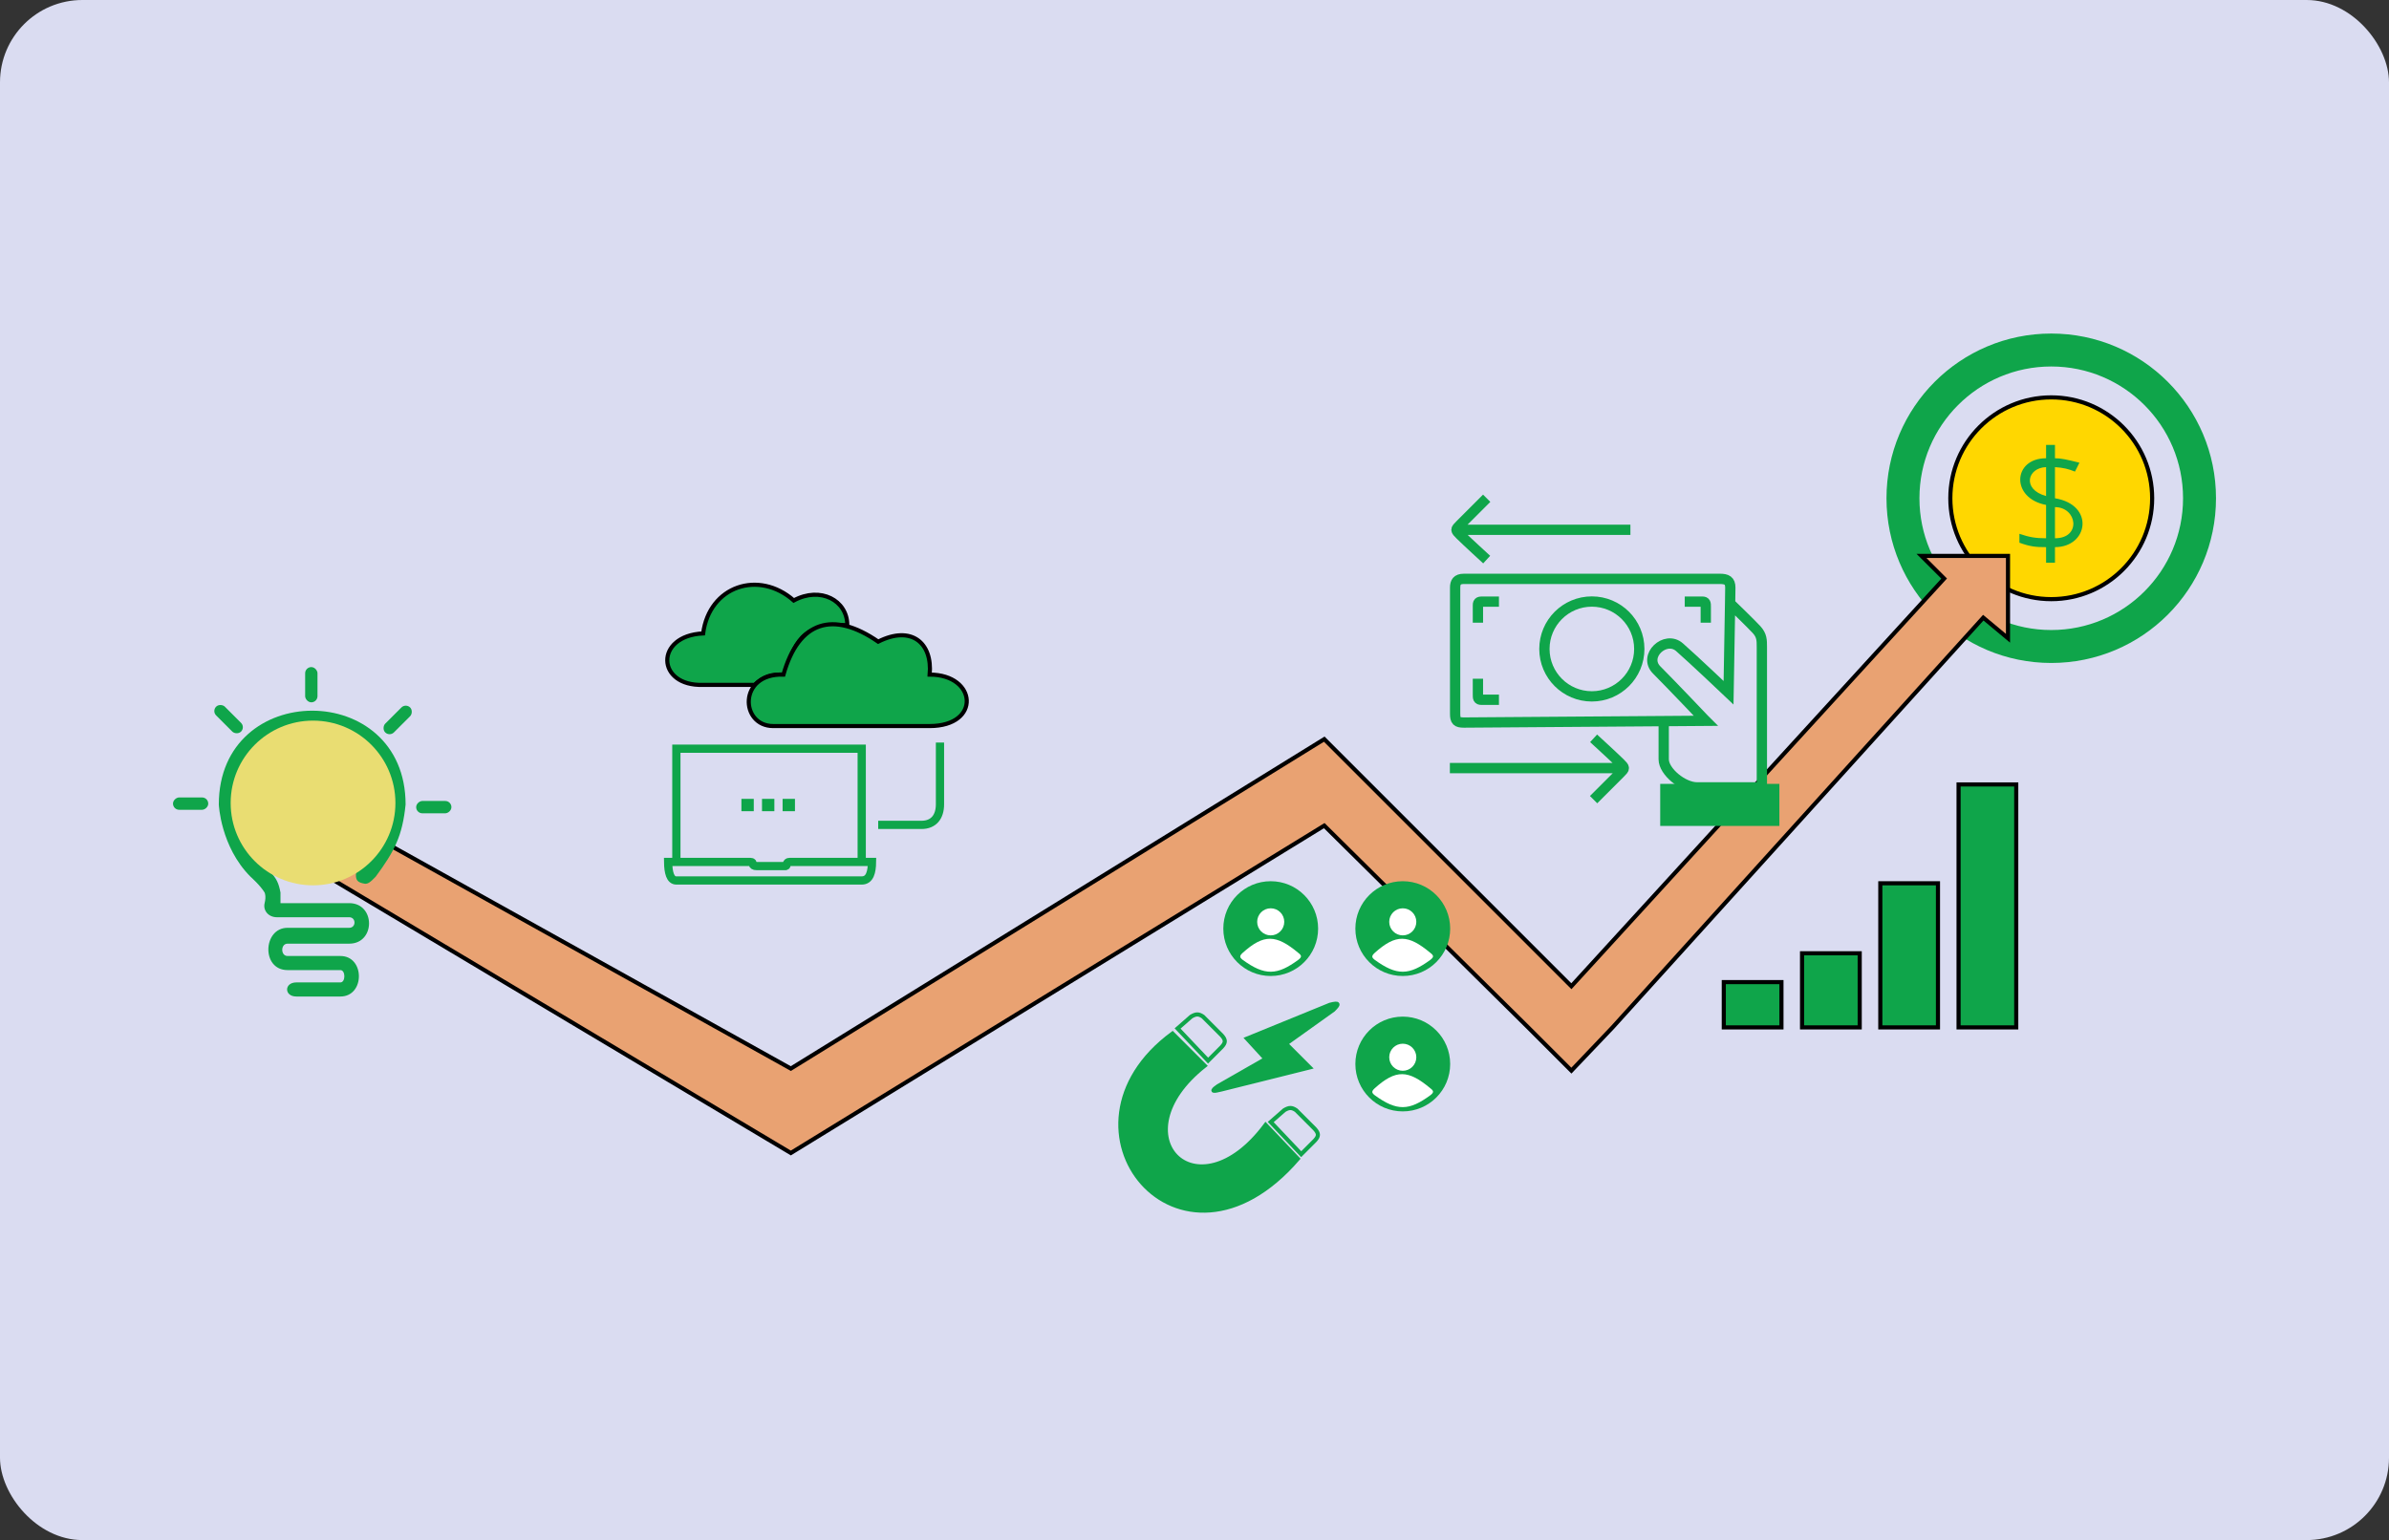 <svg width="580" height="374" viewBox="0 0 580 374" fill="none" xmlns="http://www.w3.org/2000/svg">
<rect x="0" y="0" width="580" height="374" fill="#333333" stroke="none"/>
<rect width="580" height="374" rx="20" fill="#DADCF1"/>
<circle cx="498" cy="121" r="24.5" fill="#FFD700" stroke="black"/>
<rect x="496.747" y="108.046" width="2.159" height="28.604" fill="#0FA54A"/>
<path d="M503.763 114.523L504.842 112.364C501.777 111.594 500.303 111.276 498.906 111.284H496.747C488.651 111.284 488.111 120.999 496.747 122.618L498.906 123.158C504.303 123.158 505.382 130.714 498.906 130.714H496.747C494.211 130.708 492.792 130.487 490.27 129.634V131.793C492.764 132.704 494.186 132.89 496.747 132.872H498.906C507.001 132.872 508.62 122.618 498.906 120.999L496.747 120.459C490.81 118.84 492.231 113.569 496.747 113.443H498.906C501.053 113.596 502.084 113.867 503.763 114.523Z" fill="#0FA54A"/>
<circle cx="498" cy="121" r="36" stroke="#0FA54A" stroke-width="8"/>
<path d="M78 196L68 206L192 280L321.5 200.5L371 249.5L381.5 260L391.5 249.5L481.5 150L487.5 155V135H466.5L472 140.5L381.5 239.5L321.5 179.5L192 259.5L78 196Z" fill="#E9A272" stroke="black"/>
<path d="M307.271 257.158L295.763 263.735C293.658 265.203 294.645 265.031 296.585 264.557L317.958 259.213L312.204 253.459L323.713 245.238C325.084 243.865 325.272 243.394 322.891 244.005L302.75 252.226L307.271 257.158Z" fill="#0FA54A" stroke="#0FA54A"/>
<path d="M289.186 246.882L285.897 249.76L293.296 257.569L296.584 254.281C297.593 253.195 297.632 252.567 296.584 251.404L292.063 246.882C291.002 246.169 290.364 246.189 289.186 246.882Z" stroke="#0FA54A"/>
<path d="M311.792 269.605L308.504 272.482L315.903 280.292L319.191 277.004C320.199 275.918 320.239 275.29 319.191 274.126L314.67 269.605C313.609 268.892 312.97 268.912 311.792 269.605Z" stroke="#0FA54A"/>
<path d="M292.474 258.802L284.664 250.993C253.426 274.01 286.309 314.702 315.08 281.409L307.271 273.188C290.419 295.795 271.1 275.654 292.474 258.802Z" fill="#0FA54A" stroke="#0FA54A"/>
<circle cx="308.504" cy="225.509" r="11.509" fill="#0FA54A"/>
<path d="M315.23 231.425C309.836 226.912 306.865 226.738 301.666 231.425C300.908 232.136 300.929 232.489 301.666 233.069C307.096 237.031 310.06 236.869 315.23 233.069C316.046 232.427 316.069 232.064 315.23 231.425Z" fill="white"/>
<circle cx="308.504" cy="223.865" r="3.288" fill="white"/>
<circle cx="340.564" cy="258.391" r="11.509" fill="#0FA54A"/>
<path d="M347.29 264.307C341.897 259.795 338.925 259.621 333.726 264.307C332.969 265.018 332.99 265.371 333.726 265.951C339.156 269.913 342.121 269.751 347.29 265.951C348.106 265.309 348.129 264.946 347.29 264.307Z" fill="white"/>
<circle cx="340.564" cy="256.747" r="3.288" fill="white"/>
<circle cx="340.564" cy="225.509" r="11.509" fill="#0FA54A"/>
<path d="M347.29 231.425C341.897 226.912 338.925 226.738 333.726 231.425C332.969 232.136 332.99 232.489 333.726 233.069C339.156 237.031 342.121 236.869 347.29 233.069C348.106 232.427 348.129 232.064 347.29 231.425Z" fill="white"/>
<circle cx="340.564" cy="223.865" r="3.288" fill="white"/>
<path d="M228.207 180.321C228.207 180.321 228.207 192.321 228.207 195.321C228.207 198.321 226.707 200.321 223.707 200.321C220.707 200.321 213.207 200.321 213.207 200.321M164.207 209.321C162.974 209.321 162.207 209.321 162.207 209.321C162.242 211.871 162.707 213.821 164.207 213.821C165.707 213.821 207.207 213.821 209.207 213.821C211.207 213.821 211.672 211.741 211.707 209.321C211.707 209.321 210.73 209.321 209.207 209.321M164.207 209.321C169.114 209.321 181.408 209.321 182.207 209.321C183.207 209.321 182.207 210.321 183.707 210.321C185.207 210.321 190.207 210.321 190.707 210.321C191.207 210.321 190.707 209.321 191.707 209.321C192.481 209.321 204.015 209.321 209.207 209.321M164.207 209.321V181.821H209.207V209.321" stroke="#0FA54A" stroke-width="2"/>
<path d="M192.707 145.821C184.207 138.321 172.207 142.321 170.707 153.821C158.897 154.365 159.3 166.711 170.707 166.321H183.207C185.473 164.23 187.124 163.685 190.707 163.821C193.05 154.168 196.288 151.476 205.707 151.821C205.707 145.821 199.213 142.311 192.707 145.821Z" fill="#0FA54A" stroke="black"/>
<path d="M225.707 176.321H187.707C179.707 176.321 179.129 163.473 190.207 163.821C193.905 150.813 202.243 148.256 213.207 155.82C221.228 151.782 226.42 156.047 225.707 163.821C237.207 163.821 238.207 176.321 225.707 176.321Z" fill="#0FA54A" stroke="black"/>
<rect x="180" y="194" width="3" height="3" fill="#0FA54A"/>
<rect x="185" y="194" width="3" height="3" fill="#0FA54A"/>
<rect x="190" y="194" width="3" height="3" fill="#0FA54A"/>
<path d="M82.641 238.577H71.946C68.952 238.577 68.952 242 71.946 242H82.641C88.631 242 88.631 232.16 82.642 232.16H69.808C68.096 232.16 68.096 229.166 69.808 229.166H84.781C91.198 229.166 91.198 219.326 84.781 219.326H68.096V216.759C67.675 214.54 67.197 213.384 65.529 211.626C59.98 206.433 57.459 202.938 56.545 195.369C56.545 170.556 95.048 170.556 95.048 195.369C95.15 196.455 92.95 207.565 86.492 211.626C86.165 213.806 86.793 214.323 88.631 214.62C89.299 214.622 89.791 214.388 91.198 212.909C95.787 206.708 97.702 202.988 98.47 195.369C98.47 164.995 53.123 164.995 53.123 195.369C53.123 195.369 53.551 205.636 60.823 212.909C60.823 212.909 63.215 215.022 64.246 216.759C64.246 216.759 64.674 217.615 64.246 219.326C63.818 221.037 65.101 222.749 67.24 222.749H84.781C86.492 222.749 86.492 225.315 84.781 225.315H69.807C63.818 225.315 63.39 235.583 69.807 235.583H82.641C83.925 235.583 83.925 238.577 82.641 238.577Z" fill="#0FA54A"/>
<rect x="74.085" y="162" width="2.995" height="8.556" rx="1.497" fill="#0FA54A"/>
<rect x="101.038" y="197.508" width="2.995" height="8.556" rx="1.497" transform="rotate(-90 101.038 197.508)" fill="#0FA54A"/>
<rect x="42" y="196.652" width="2.995" height="8.556" rx="1.497" transform="rotate(-90 42 196.652)" fill="#0FA54A"/>
<rect x="98.512" y="170.75" width="2.995" height="8.556" rx="1.497" transform="rotate(45 98.512 170.75)" fill="#0FA54A"/>
<rect x="51.412" y="172.674" width="2.995" height="8.556" rx="1.497" transform="rotate(-45 51.412 172.674)" fill="#0FA54A"/>
<circle cx="76" cy="195" r="20" fill="#E9DD72"/>
<rect x="418.5" y="238.5" width="14" height="11" fill="#0FA54A" stroke="black"/>
<rect x="437.5" y="231.5" width="14" height="18" fill="#0FA54A" stroke="black"/>
<rect x="456.5" y="214.5" width="14" height="35" fill="#0FA54A" stroke="black"/>
<rect x="475.5" y="190.5" width="14" height="59" fill="#0FA54A" stroke="black"/>
<path d="M360.936 121C360.936 121 355.83 126.106 354.553 127.383C353.915 128.021 353.596 128.34 353.596 128.66M360.936 135.894C360.936 135.894 355.83 131.213 354.553 129.936C353.915 129.298 353.596 128.979 353.596 128.66M353.596 128.66H395.83" stroke="#0FA54A" stroke-width="2.5"/>
<path d="M386.894 194.191C386.894 194.191 392 189.085 393.277 187.809C393.915 187.17 394.234 186.851 394.234 186.532M386.894 179.298C386.894 179.298 392 183.979 393.277 185.255C393.915 185.894 394.234 186.213 394.234 186.532M394.234 186.532H352" stroke="#0FA54A" stroke-width="2.5"/>
<path d="M358.809 151.213C358.809 151.213 358.809 147.809 358.809 146.958C358.809 146.106 359.234 146.106 360.085 146.106C360.937 146.106 363.915 146.106 363.915 146.106" stroke="#0FA54A" stroke-width="2.5"/>
<path d="M409.021 146.106C409.021 146.106 412.425 146.106 413.277 146.106C414.128 146.106 414.128 146.532 414.128 147.383C414.128 148.234 414.128 151.213 414.128 151.213" stroke="#0FA54A" stroke-width="2.5"/>
<path d="M363.915 169.936C363.915 169.936 360.511 169.936 359.66 169.936C358.808 169.936 358.808 169.511 358.808 168.66C358.808 167.808 358.808 164.83 358.808 164.83" stroke="#0FA54A" stroke-width="2.5"/>
<path d="M420.033 146.532C419.919 153.713 419.66 168.234 419.66 168.234C419.66 168.234 411.149 160.149 407.745 157.17C404.341 154.191 398.809 159.298 402.213 162.702C405.617 166.106 413.702 174.617 413.702 174.617L414.128 175.043C414.128 175.043 409.992 175.073 403.915 175.119M420.033 146.532C420.065 144.514 420.085 143.076 420.085 142.702C420.085 141 419.234 140.574 417.532 140.574C415.83 140.574 357.107 140.574 355.404 140.574C353.702 140.574 353.277 141.426 353.277 142.702C353.277 143.979 353.277 171.638 353.277 173.34C353.277 175.043 353.702 175.468 355.404 175.468C356.648 175.468 387.427 175.241 403.915 175.119M420.033 146.532C420.033 146.532 425.192 151.512 426.468 152.915C427.745 154.318 427.745 155.468 427.745 157.17C427.745 158.872 427.745 191.213 427.745 191.213C427.745 191.213 415.404 191.213 412 191.213C408.596 191.213 403.915 187.383 403.915 184.404C403.915 181.426 403.915 175.119 403.915 175.119" stroke="#0FA54A" stroke-width="2.5"/>
<rect x="404.314" y="191.612" width="26.436" height="7.713" fill="#0FA54A" stroke="#0FA54A" stroke-width="2.5"/>
<circle cx="386.468" cy="157.596" r="11.516" stroke="#0FA54A" stroke-width="2.5"/>
</svg>
